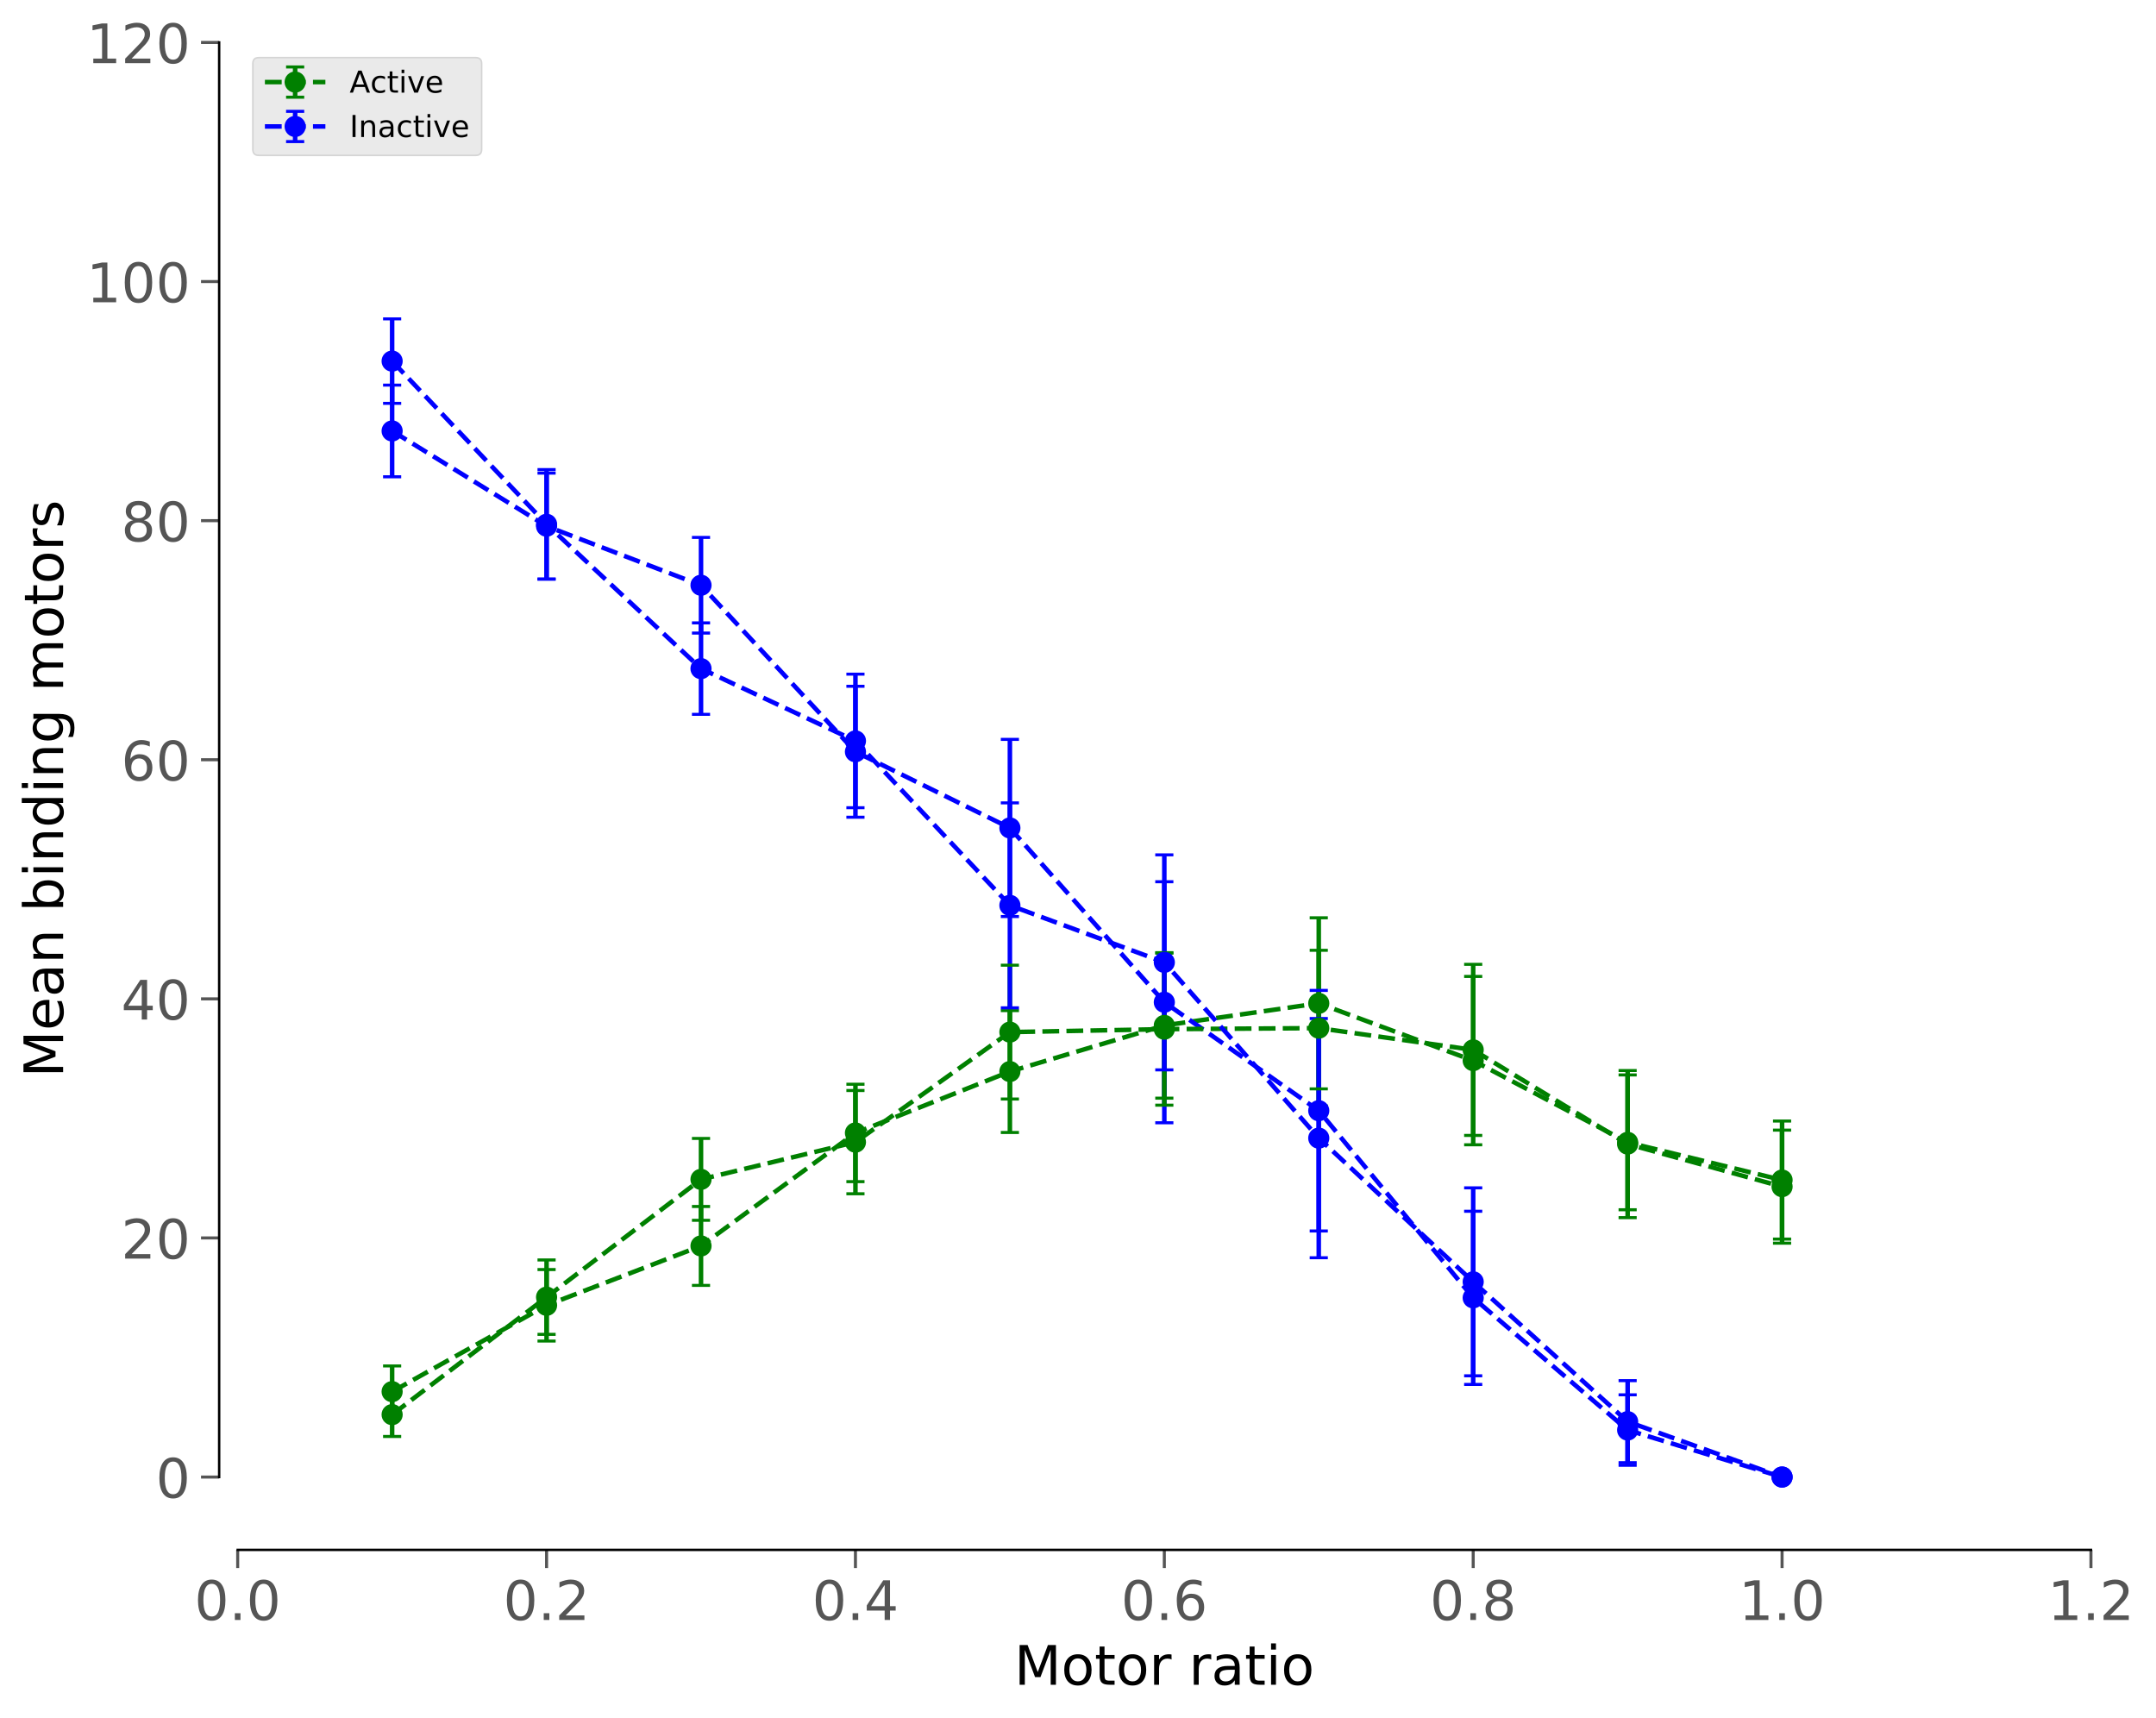 <?xml version="1.0" encoding="utf-8" standalone="no"?>
<!DOCTYPE svg PUBLIC "-//W3C//DTD SVG 1.1//EN"
  "http://www.w3.org/Graphics/SVG/1.1/DTD/svg11.dtd">
<!-- Created with matplotlib (https://matplotlib.org/) -->
<svg height="568.067pt" version="1.1" viewBox="0 0 713.002 568.067" width="713.002pt" xmlns="http://www.w3.org/2000/svg" xmlns:xlink="http://www.w3.org/1999/xlink">
 <defs>
  <style type="text/css">
*{stroke-linecap:butt;stroke-linejoin:round;}
  </style>
 </defs>
 <g id="figure_1">
  <g id="patch_1">
   <path d="M 0 568.067 
L 713.002 568.067 
L 713.002 0 
L 0 0 
z
" style="fill:#ffffff;"/>
  </g>
  <g id="axes_1">
   <g id="patch_2">
    <path d="M 78.607 507.59 
L 691.489 507.59 
L 691.489 14.039 
L 78.607 14.039 
z
" style="fill:#ffffff;"/>
   </g>
   <g id="matplotlib.axis_1">
    <g id="xtick_1">
     <g id="line2d_1">
      <defs>
       <path d="M 0 0 
L 0 6 
" id="mdd9bf2217d" style="stroke:#555555;"/>
      </defs>
      <g>
       <use style="fill:#555555;stroke:#555555;" x="78.607" xlink:href="#mdd9bf2217d" y="512.525"/>
      </g>
     </g>
     <g id="text_1">
      <!-- 0.0 -->
      <defs>
       <path d="M 31.781 66.406 
Q 24.172 66.406 20.328 58.906 
Q 16.5 51.422 16.5 36.375 
Q 16.5 21.391 20.328 13.891 
Q 24.172 6.391 31.781 6.391 
Q 39.453 6.391 43.281 13.891 
Q 47.125 21.391 47.125 36.375 
Q 47.125 51.422 43.281 58.906 
Q 39.453 66.406 31.781 66.406 
z
M 31.781 74.219 
Q 44.047 74.219 50.516 64.516 
Q 56.984 54.828 56.984 36.375 
Q 56.984 17.969 50.516 8.266 
Q 44.047 -1.422 31.781 -1.422 
Q 19.531 -1.422 13.062 8.266 
Q 6.594 17.969 6.594 36.375 
Q 6.594 54.828 13.062 64.516 
Q 19.531 74.219 31.781 74.219 
z
" id="DejaVuSans-48"/>
       <path d="M 10.688 12.406 
L 21 12.406 
L 21 0 
L 10.688 0 
z
" id="DejaVuSans-46"/>
      </defs>
      <g style="fill:#555555;" transform="translate(64.294 535.702)scale(0.18 -0.18)">
       <use xlink:href="#DejaVuSans-48"/>
       <use x="63.623" xlink:href="#DejaVuSans-46"/>
       <use x="95.41" xlink:href="#DejaVuSans-48"/>
      </g>
     </g>
    </g>
    <g id="xtick_2">
     <g id="line2d_2">
      <g>
       <use style="fill:#555555;stroke:#555555;" x="180.754" xlink:href="#mdd9bf2217d" y="512.525"/>
      </g>
     </g>
     <g id="text_2">
      <!-- 0.2 -->
      <defs>
       <path d="M 19.188 8.297 
L 53.609 8.297 
L 53.609 0 
L 7.328 0 
L 7.328 8.297 
Q 12.938 14.109 22.625 23.891 
Q 32.328 33.688 34.812 36.531 
Q 39.547 41.844 41.422 45.531 
Q 43.312 49.219 43.312 52.781 
Q 43.312 58.594 39.234 62.25 
Q 35.156 65.922 28.609 65.922 
Q 23.969 65.922 18.812 64.312 
Q 13.672 62.703 7.812 59.422 
L 7.812 69.391 
Q 13.766 71.781 18.938 73 
Q 24.125 74.219 28.422 74.219 
Q 39.75 74.219 46.484 68.547 
Q 53.219 62.891 53.219 53.422 
Q 53.219 48.922 51.531 44.891 
Q 49.859 40.875 45.406 35.406 
Q 44.188 33.984 37.641 27.219 
Q 31.109 20.453 19.188 8.297 
z
" id="DejaVuSans-50"/>
      </defs>
      <g style="fill:#555555;" transform="translate(166.441 535.702)scale(0.18 -0.18)">
       <use xlink:href="#DejaVuSans-48"/>
       <use x="63.623" xlink:href="#DejaVuSans-46"/>
       <use x="95.41" xlink:href="#DejaVuSans-50"/>
      </g>
     </g>
    </g>
    <g id="xtick_3">
     <g id="line2d_3">
      <g>
       <use style="fill:#555555;stroke:#555555;" x="282.901" xlink:href="#mdd9bf2217d" y="512.525"/>
      </g>
     </g>
     <g id="text_3">
      <!-- 0.4 -->
      <defs>
       <path d="M 37.797 64.312 
L 12.891 25.391 
L 37.797 25.391 
z
M 35.203 72.906 
L 47.609 72.906 
L 47.609 25.391 
L 58.016 25.391 
L 58.016 17.188 
L 47.609 17.188 
L 47.609 0 
L 37.797 0 
L 37.797 17.188 
L 4.891 17.188 
L 4.891 26.703 
z
" id="DejaVuSans-52"/>
      </defs>
      <g style="fill:#555555;" transform="translate(268.588 535.702)scale(0.18 -0.18)">
       <use xlink:href="#DejaVuSans-48"/>
       <use x="63.623" xlink:href="#DejaVuSans-46"/>
       <use x="95.41" xlink:href="#DejaVuSans-52"/>
      </g>
     </g>
    </g>
    <g id="xtick_4">
     <g id="line2d_4">
      <g>
       <use style="fill:#555555;stroke:#555555;" x="385.048" xlink:href="#mdd9bf2217d" y="512.525"/>
      </g>
     </g>
     <g id="text_4">
      <!-- 0.6 -->
      <defs>
       <path d="M 33.016 40.375 
Q 26.375 40.375 22.484 35.828 
Q 18.609 31.297 18.609 23.391 
Q 18.609 15.531 22.484 10.953 
Q 26.375 6.391 33.016 6.391 
Q 39.656 6.391 43.531 10.953 
Q 47.406 15.531 47.406 23.391 
Q 47.406 31.297 43.531 35.828 
Q 39.656 40.375 33.016 40.375 
z
M 52.594 71.297 
L 52.594 62.312 
Q 48.875 64.062 45.094 64.984 
Q 41.312 65.922 37.594 65.922 
Q 27.828 65.922 22.672 59.328 
Q 17.531 52.734 16.797 39.406 
Q 19.672 43.656 24.016 45.922 
Q 28.375 48.188 33.594 48.188 
Q 44.578 48.188 50.953 41.516 
Q 57.328 34.859 57.328 23.391 
Q 57.328 12.156 50.688 5.359 
Q 44.047 -1.422 33.016 -1.422 
Q 20.359 -1.422 13.672 8.266 
Q 6.984 17.969 6.984 36.375 
Q 6.984 53.656 15.188 63.938 
Q 23.391 74.219 37.203 74.219 
Q 40.922 74.219 44.703 73.484 
Q 48.484 72.75 52.594 71.297 
z
" id="DejaVuSans-54"/>
      </defs>
      <g style="fill:#555555;" transform="translate(370.735 535.702)scale(0.18 -0.18)">
       <use xlink:href="#DejaVuSans-48"/>
       <use x="63.623" xlink:href="#DejaVuSans-46"/>
       <use x="95.41" xlink:href="#DejaVuSans-54"/>
      </g>
     </g>
    </g>
    <g id="xtick_5">
     <g id="line2d_5">
      <g>
       <use style="fill:#555555;stroke:#555555;" x="487.195" xlink:href="#mdd9bf2217d" y="512.525"/>
      </g>
     </g>
     <g id="text_5">
      <!-- 0.8 -->
      <defs>
       <path d="M 31.781 34.625 
Q 24.75 34.625 20.719 30.859 
Q 16.703 27.094 16.703 20.516 
Q 16.703 13.922 20.719 10.156 
Q 24.75 6.391 31.781 6.391 
Q 38.812 6.391 42.859 10.172 
Q 46.922 13.969 46.922 20.516 
Q 46.922 27.094 42.891 30.859 
Q 38.875 34.625 31.781 34.625 
z
M 21.922 38.812 
Q 15.578 40.375 12.031 44.719 
Q 8.5 49.078 8.5 55.328 
Q 8.5 64.062 14.719 69.141 
Q 20.953 74.219 31.781 74.219 
Q 42.672 74.219 48.875 69.141 
Q 55.078 64.062 55.078 55.328 
Q 55.078 49.078 51.531 44.719 
Q 48 40.375 41.703 38.812 
Q 48.828 37.156 52.797 32.312 
Q 56.781 27.484 56.781 20.516 
Q 56.781 9.906 50.312 4.234 
Q 43.844 -1.422 31.781 -1.422 
Q 19.734 -1.422 13.25 4.234 
Q 6.781 9.906 6.781 20.516 
Q 6.781 27.484 10.781 32.312 
Q 14.797 37.156 21.922 38.812 
z
M 18.312 54.391 
Q 18.312 48.734 21.844 45.562 
Q 25.391 42.391 31.781 42.391 
Q 38.141 42.391 41.719 45.562 
Q 45.312 48.734 45.312 54.391 
Q 45.312 60.062 41.719 63.234 
Q 38.141 66.406 31.781 66.406 
Q 25.391 66.406 21.844 63.234 
Q 18.312 60.062 18.312 54.391 
z
" id="DejaVuSans-56"/>
      </defs>
      <g style="fill:#555555;" transform="translate(472.882 535.702)scale(0.18 -0.18)">
       <use xlink:href="#DejaVuSans-48"/>
       <use x="63.623" xlink:href="#DejaVuSans-46"/>
       <use x="95.41" xlink:href="#DejaVuSans-56"/>
      </g>
     </g>
    </g>
    <g id="xtick_6">
     <g id="line2d_6">
      <g>
       <use style="fill:#555555;stroke:#555555;" x="589.342" xlink:href="#mdd9bf2217d" y="512.525"/>
      </g>
     </g>
     <g id="text_6">
      <!-- 1.0 -->
      <defs>
       <path d="M 12.406 8.297 
L 28.516 8.297 
L 28.516 63.922 
L 10.984 60.406 
L 10.984 69.391 
L 28.422 72.906 
L 38.281 72.906 
L 38.281 8.297 
L 54.391 8.297 
L 54.391 0 
L 12.406 0 
z
" id="DejaVuSans-49"/>
      </defs>
      <g style="fill:#555555;" transform="translate(575.03 535.702)scale(0.18 -0.18)">
       <use xlink:href="#DejaVuSans-49"/>
       <use x="63.623" xlink:href="#DejaVuSans-46"/>
       <use x="95.41" xlink:href="#DejaVuSans-48"/>
      </g>
     </g>
    </g>
    <g id="xtick_7">
     <g id="line2d_7">
      <g>
       <use style="fill:#555555;stroke:#555555;" x="691.489" xlink:href="#mdd9bf2217d" y="512.525"/>
      </g>
     </g>
     <g id="text_7">
      <!-- 1.2 -->
      <g style="fill:#555555;" transform="translate(677.177 535.702)scale(0.18 -0.18)">
       <use xlink:href="#DejaVuSans-49"/>
       <use x="63.623" xlink:href="#DejaVuSans-46"/>
       <use x="95.41" xlink:href="#DejaVuSans-50"/>
      </g>
     </g>
    </g>
    <g id="text_8">
     <!-- Motor ratio -->
     <defs>
      <path d="M 9.812 72.906 
L 24.516 72.906 
L 43.109 23.297 
L 61.812 72.906 
L 76.516 72.906 
L 76.516 0 
L 66.891 0 
L 66.891 64.016 
L 48.094 14.016 
L 38.188 14.016 
L 19.391 64.016 
L 19.391 0 
L 9.812 0 
z
" id="DejaVuSans-77"/>
      <path d="M 30.609 48.391 
Q 23.391 48.391 19.188 42.75 
Q 14.984 37.109 14.984 27.297 
Q 14.984 17.484 19.156 11.844 
Q 23.344 6.203 30.609 6.203 
Q 37.797 6.203 41.984 11.859 
Q 46.188 17.531 46.188 27.297 
Q 46.188 37.016 41.984 42.703 
Q 37.797 48.391 30.609 48.391 
z
M 30.609 56 
Q 42.328 56 49.016 48.375 
Q 55.719 40.766 55.719 27.297 
Q 55.719 13.875 49.016 6.219 
Q 42.328 -1.422 30.609 -1.422 
Q 18.844 -1.422 12.172 6.219 
Q 5.516 13.875 5.516 27.297 
Q 5.516 40.766 12.172 48.375 
Q 18.844 56 30.609 56 
z
" id="DejaVuSans-111"/>
      <path d="M 18.312 70.219 
L 18.312 54.688 
L 36.812 54.688 
L 36.812 47.703 
L 18.312 47.703 
L 18.312 18.016 
Q 18.312 11.328 20.141 9.422 
Q 21.969 7.516 27.594 7.516 
L 36.812 7.516 
L 36.812 0 
L 27.594 0 
Q 17.188 0 13.234 3.875 
Q 9.281 7.766 9.281 18.016 
L 9.281 47.703 
L 2.688 47.703 
L 2.688 54.688 
L 9.281 54.688 
L 9.281 70.219 
z
" id="DejaVuSans-116"/>
      <path d="M 41.109 46.297 
Q 39.594 47.172 37.812 47.578 
Q 36.031 48 33.891 48 
Q 26.266 48 22.188 43.047 
Q 18.109 38.094 18.109 28.812 
L 18.109 0 
L 9.078 0 
L 9.078 54.688 
L 18.109 54.688 
L 18.109 46.188 
Q 20.953 51.172 25.484 53.578 
Q 30.031 56 36.531 56 
Q 37.453 56 38.578 55.875 
Q 39.703 55.766 41.062 55.516 
z
" id="DejaVuSans-114"/>
      <path id="DejaVuSans-32"/>
      <path d="M 34.281 27.484 
Q 23.391 27.484 19.188 25 
Q 14.984 22.516 14.984 16.5 
Q 14.984 11.719 18.141 8.906 
Q 21.297 6.109 26.703 6.109 
Q 34.188 6.109 38.703 11.406 
Q 43.219 16.703 43.219 25.484 
L 43.219 27.484 
z
M 52.203 31.203 
L 52.203 0 
L 43.219 0 
L 43.219 8.297 
Q 40.141 3.328 35.547 0.953 
Q 30.953 -1.422 24.312 -1.422 
Q 15.922 -1.422 10.953 3.297 
Q 6 8.016 6 15.922 
Q 6 25.141 12.172 29.828 
Q 18.359 34.516 30.609 34.516 
L 43.219 34.516 
L 43.219 35.406 
Q 43.219 41.609 39.141 45 
Q 35.062 48.391 27.688 48.391 
Q 23 48.391 18.547 47.266 
Q 14.109 46.141 10.016 43.891 
L 10.016 52.203 
Q 14.938 54.109 19.578 55.047 
Q 24.219 56 28.609 56 
Q 40.484 56 46.344 49.844 
Q 52.203 43.703 52.203 31.203 
z
" id="DejaVuSans-97"/>
      <path d="M 9.422 54.688 
L 18.406 54.688 
L 18.406 0 
L 9.422 0 
z
M 9.422 75.984 
L 18.406 75.984 
L 18.406 64.594 
L 9.422 64.594 
z
" id="DejaVuSans-105"/>
     </defs>
     <g transform="translate(335.43 557.123)scale(0.18 -0.18)">
      <use xlink:href="#DejaVuSans-77"/>
      <use x="86.279" xlink:href="#DejaVuSans-111"/>
      <use x="147.461" xlink:href="#DejaVuSans-116"/>
      <use x="186.67" xlink:href="#DejaVuSans-111"/>
      <use x="247.852" xlink:href="#DejaVuSans-114"/>
      <use x="288.965" xlink:href="#DejaVuSans-32"/>
      <use x="320.752" xlink:href="#DejaVuSans-114"/>
      <use x="361.865" xlink:href="#DejaVuSans-97"/>
      <use x="423.145" xlink:href="#DejaVuSans-116"/>
      <use x="462.354" xlink:href="#DejaVuSans-105"/>
      <use x="490.137" xlink:href="#DejaVuSans-111"/>
     </g>
    </g>
   </g>
   <g id="matplotlib.axis_2">
    <g id="ytick_1">
     <g id="line2d_8">
      <defs>
       <path d="M 0 0 
L -6 0 
" id="mb84ae41c66" style="stroke:#555555;"/>
      </defs>
      <g>
       <use style="fill:#555555;stroke:#555555;" x="72.478" xlink:href="#mb84ae41c66" y="488.44"/>
      </g>
     </g>
     <g id="text_9">
      <!-- 0 -->
      <g style="fill:#555555;" transform="translate(51.526 495.279)scale(0.18 -0.18)">
       <use xlink:href="#DejaVuSans-48"/>
      </g>
     </g>
    </g>
    <g id="ytick_2">
     <g id="line2d_9">
      <g>
       <use style="fill:#555555;stroke:#555555;" x="72.478" xlink:href="#mb84ae41c66" y="409.373"/>
      </g>
     </g>
     <g id="text_10">
      <!-- 20 -->
      <g style="fill:#555555;" transform="translate(40.073 416.212)scale(0.18 -0.18)">
       <use xlink:href="#DejaVuSans-50"/>
       <use x="63.623" xlink:href="#DejaVuSans-48"/>
      </g>
     </g>
    </g>
    <g id="ytick_3">
     <g id="line2d_10">
      <g>
       <use style="fill:#555555;stroke:#555555;" x="72.478" xlink:href="#mb84ae41c66" y="330.306"/>
      </g>
     </g>
     <g id="text_11">
      <!-- 40 -->
      <g style="fill:#555555;" transform="translate(40.073 337.145)scale(0.18 -0.18)">
       <use xlink:href="#DejaVuSans-52"/>
       <use x="63.623" xlink:href="#DejaVuSans-48"/>
      </g>
     </g>
    </g>
    <g id="ytick_4">
     <g id="line2d_11">
      <g>
       <use style="fill:#555555;stroke:#555555;" x="72.478" xlink:href="#mb84ae41c66" y="251.239"/>
      </g>
     </g>
     <g id="text_12">
      <!-- 60 -->
      <g style="fill:#555555;" transform="translate(40.073 258.078)scale(0.18 -0.18)">
       <use xlink:href="#DejaVuSans-54"/>
       <use x="63.623" xlink:href="#DejaVuSans-48"/>
      </g>
     </g>
    </g>
    <g id="ytick_5">
     <g id="line2d_12">
      <g>
       <use style="fill:#555555;stroke:#555555;" x="72.478" xlink:href="#mb84ae41c66" y="172.172"/>
      </g>
     </g>
     <g id="text_13">
      <!-- 80 -->
      <g style="fill:#555555;" transform="translate(40.073 179.011)scale(0.18 -0.18)">
       <use xlink:href="#DejaVuSans-56"/>
       <use x="63.623" xlink:href="#DejaVuSans-48"/>
      </g>
     </g>
    </g>
    <g id="ytick_6">
     <g id="line2d_13">
      <g>
       <use style="fill:#555555;stroke:#555555;" x="72.478" xlink:href="#mb84ae41c66" y="93.106"/>
      </g>
     </g>
     <g id="text_14">
      <!-- 100 -->
      <g style="fill:#555555;" transform="translate(28.621 99.944)scale(0.18 -0.18)">
       <use xlink:href="#DejaVuSans-49"/>
       <use x="63.623" xlink:href="#DejaVuSans-48"/>
       <use x="127.246" xlink:href="#DejaVuSans-48"/>
      </g>
     </g>
    </g>
    <g id="ytick_7">
     <g id="line2d_14">
      <g>
       <use style="fill:#555555;stroke:#555555;" x="72.478" xlink:href="#mb84ae41c66" y="14.039"/>
      </g>
     </g>
     <g id="text_15">
      <!-- 120 -->
      <g style="fill:#555555;" transform="translate(28.621 20.877)scale(0.18 -0.18)">
       <use xlink:href="#DejaVuSans-49"/>
       <use x="63.623" xlink:href="#DejaVuSans-50"/>
       <use x="127.246" xlink:href="#DejaVuSans-48"/>
      </g>
     </g>
    </g>
    <g id="text_16">
     <!-- Mean binding motors -->
     <defs>
      <path d="M 56.203 29.594 
L 56.203 25.203 
L 14.891 25.203 
Q 15.484 15.922 20.484 11.062 
Q 25.484 6.203 34.422 6.203 
Q 39.594 6.203 44.453 7.469 
Q 49.312 8.734 54.109 11.281 
L 54.109 2.781 
Q 49.266 0.734 44.188 -0.344 
Q 39.109 -1.422 33.891 -1.422 
Q 20.797 -1.422 13.156 6.188 
Q 5.516 13.812 5.516 26.812 
Q 5.516 40.234 12.766 48.109 
Q 20.016 56 32.328 56 
Q 43.359 56 49.781 48.891 
Q 56.203 41.797 56.203 29.594 
z
M 47.219 32.234 
Q 47.125 39.594 43.094 43.984 
Q 39.062 48.391 32.422 48.391 
Q 24.906 48.391 20.391 44.141 
Q 15.875 39.891 15.188 32.172 
z
" id="DejaVuSans-101"/>
      <path d="M 54.891 33.016 
L 54.891 0 
L 45.906 0 
L 45.906 32.719 
Q 45.906 40.484 42.875 44.328 
Q 39.844 48.188 33.797 48.188 
Q 26.516 48.188 22.312 43.547 
Q 18.109 38.922 18.109 30.906 
L 18.109 0 
L 9.078 0 
L 9.078 54.688 
L 18.109 54.688 
L 18.109 46.188 
Q 21.344 51.125 25.703 53.562 
Q 30.078 56 35.797 56 
Q 45.219 56 50.047 50.172 
Q 54.891 44.344 54.891 33.016 
z
" id="DejaVuSans-110"/>
      <path d="M 48.688 27.297 
Q 48.688 37.203 44.609 42.844 
Q 40.531 48.484 33.406 48.484 
Q 26.266 48.484 22.188 42.844 
Q 18.109 37.203 18.109 27.297 
Q 18.109 17.391 22.188 11.75 
Q 26.266 6.109 33.406 6.109 
Q 40.531 6.109 44.609 11.75 
Q 48.688 17.391 48.688 27.297 
z
M 18.109 46.391 
Q 20.953 51.266 25.266 53.625 
Q 29.594 56 35.594 56 
Q 45.562 56 51.781 48.094 
Q 58.016 40.188 58.016 27.297 
Q 58.016 14.406 51.781 6.484 
Q 45.562 -1.422 35.594 -1.422 
Q 29.594 -1.422 25.266 0.953 
Q 20.953 3.328 18.109 8.203 
L 18.109 0 
L 9.078 0 
L 9.078 75.984 
L 18.109 75.984 
z
" id="DejaVuSans-98"/>
      <path d="M 45.406 46.391 
L 45.406 75.984 
L 54.391 75.984 
L 54.391 0 
L 45.406 0 
L 45.406 8.203 
Q 42.578 3.328 38.25 0.953 
Q 33.938 -1.422 27.875 -1.422 
Q 17.969 -1.422 11.734 6.484 
Q 5.516 14.406 5.516 27.297 
Q 5.516 40.188 11.734 48.094 
Q 17.969 56 27.875 56 
Q 33.938 56 38.25 53.625 
Q 42.578 51.266 45.406 46.391 
z
M 14.797 27.297 
Q 14.797 17.391 18.875 11.75 
Q 22.953 6.109 30.078 6.109 
Q 37.203 6.109 41.297 11.75 
Q 45.406 17.391 45.406 27.297 
Q 45.406 37.203 41.297 42.844 
Q 37.203 48.484 30.078 48.484 
Q 22.953 48.484 18.875 42.844 
Q 14.797 37.203 14.797 27.297 
z
" id="DejaVuSans-100"/>
      <path d="M 45.406 27.984 
Q 45.406 37.75 41.375 43.109 
Q 37.359 48.484 30.078 48.484 
Q 22.859 48.484 18.828 43.109 
Q 14.797 37.75 14.797 27.984 
Q 14.797 18.266 18.828 12.891 
Q 22.859 7.516 30.078 7.516 
Q 37.359 7.516 41.375 12.891 
Q 45.406 18.266 45.406 27.984 
z
M 54.391 6.781 
Q 54.391 -7.172 48.188 -13.984 
Q 42 -20.797 29.203 -20.797 
Q 24.469 -20.797 20.266 -20.094 
Q 16.062 -19.391 12.109 -17.922 
L 12.109 -9.188 
Q 16.062 -11.328 19.922 -12.344 
Q 23.781 -13.375 27.781 -13.375 
Q 36.625 -13.375 41.016 -8.766 
Q 45.406 -4.156 45.406 5.172 
L 45.406 9.625 
Q 42.625 4.781 38.281 2.391 
Q 33.938 0 27.875 0 
Q 17.828 0 11.672 7.656 
Q 5.516 15.328 5.516 27.984 
Q 5.516 40.672 11.672 48.328 
Q 17.828 56 27.875 56 
Q 33.938 56 38.281 53.609 
Q 42.625 51.219 45.406 46.391 
L 45.406 54.688 
L 54.391 54.688 
z
" id="DejaVuSans-103"/>
      <path d="M 52 44.188 
Q 55.375 50.25 60.062 53.125 
Q 64.75 56 71.094 56 
Q 79.641 56 84.281 50.016 
Q 88.922 44.047 88.922 33.016 
L 88.922 0 
L 79.891 0 
L 79.891 32.719 
Q 79.891 40.578 77.094 44.375 
Q 74.312 48.188 68.609 48.188 
Q 61.625 48.188 57.562 43.547 
Q 53.516 38.922 53.516 30.906 
L 53.516 0 
L 44.484 0 
L 44.484 32.719 
Q 44.484 40.625 41.703 44.406 
Q 38.922 48.188 33.109 48.188 
Q 26.219 48.188 22.156 43.531 
Q 18.109 38.875 18.109 30.906 
L 18.109 0 
L 9.078 0 
L 9.078 54.688 
L 18.109 54.688 
L 18.109 46.188 
Q 21.188 51.219 25.484 53.609 
Q 29.781 56 35.688 56 
Q 41.656 56 45.828 52.969 
Q 50 49.953 52 44.188 
z
" id="DejaVuSans-109"/>
      <path d="M 44.281 53.078 
L 44.281 44.578 
Q 40.484 46.531 36.375 47.5 
Q 32.281 48.484 27.875 48.484 
Q 21.188 48.484 17.844 46.438 
Q 14.5 44.391 14.5 40.281 
Q 14.5 37.156 16.891 35.375 
Q 19.281 33.594 26.516 31.984 
L 29.594 31.297 
Q 39.156 29.25 43.188 25.516 
Q 47.219 21.781 47.219 15.094 
Q 47.219 7.469 41.188 3.016 
Q 35.156 -1.422 24.609 -1.422 
Q 20.219 -1.422 15.453 -0.562 
Q 10.688 0.297 5.422 2 
L 5.422 11.281 
Q 10.406 8.688 15.234 7.391 
Q 20.062 6.109 24.812 6.109 
Q 31.156 6.109 34.562 8.281 
Q 37.984 10.453 37.984 14.406 
Q 37.984 18.062 35.516 20.016 
Q 33.062 21.969 24.703 23.781 
L 21.578 24.516 
Q 13.234 26.266 9.516 29.906 
Q 5.812 33.547 5.812 39.891 
Q 5.812 47.609 11.281 51.797 
Q 16.75 56 26.812 56 
Q 31.781 56 36.172 55.266 
Q 40.578 54.547 44.281 53.078 
z
" id="DejaVuSans-115"/>
     </defs>
     <g transform="translate(20.877 356.303)rotate(-90)scale(0.18 -0.18)">
      <use xlink:href="#DejaVuSans-77"/>
      <use x="86.279" xlink:href="#DejaVuSans-101"/>
      <use x="147.803" xlink:href="#DejaVuSans-97"/>
      <use x="209.082" xlink:href="#DejaVuSans-110"/>
      <use x="272.461" xlink:href="#DejaVuSans-32"/>
      <use x="304.248" xlink:href="#DejaVuSans-98"/>
      <use x="367.725" xlink:href="#DejaVuSans-105"/>
      <use x="395.508" xlink:href="#DejaVuSans-110"/>
      <use x="458.887" xlink:href="#DejaVuSans-100"/>
      <use x="522.363" xlink:href="#DejaVuSans-105"/>
      <use x="550.146" xlink:href="#DejaVuSans-110"/>
      <use x="613.525" xlink:href="#DejaVuSans-103"/>
      <use x="677.002" xlink:href="#DejaVuSans-32"/>
      <use x="708.789" xlink:href="#DejaVuSans-109"/>
      <use x="806.201" xlink:href="#DejaVuSans-111"/>
      <use x="867.383" xlink:href="#DejaVuSans-116"/>
      <use x="906.592" xlink:href="#DejaVuSans-111"/>
      <use x="967.773" xlink:href="#DejaVuSans-114"/>
      <use x="1008.887" xlink:href="#DejaVuSans-115"/>
     </g>
    </g>
   </g>
   <g id="LineCollection_1">
    <path clip-path="url(#pfb7e8c7012)" d="M 129.68 468.694 
L 129.68 451.703 
" style="fill:none;stroke:#008000;stroke-width:1.5;"/>
    <path clip-path="url(#pfb7e8c7012)" d="M 180.754 443.471 
L 180.754 419.827 
" style="fill:none;stroke:#008000;stroke-width:1.5;"/>
    <path clip-path="url(#pfb7e8c7012)" d="M 231.828 425.062 
L 231.828 398.972 
" style="fill:none;stroke:#008000;stroke-width:1.5;"/>
    <path clip-path="url(#pfb7e8c7012)" d="M 282.901 390.757 
L 282.901 358.549 
" style="fill:none;stroke:#008000;stroke-width:1.5;"/>
    <path clip-path="url(#pfb7e8c7012)" d="M 333.975 374.499 
L 333.975 334.201 
" style="fill:none;stroke:#008000;stroke-width:1.5;"/>
    <path clip-path="url(#pfb7e8c7012)" d="M 385.048 363.148 
L 385.048 315.046 
" style="fill:none;stroke:#008000;stroke-width:1.5;"/>
    <path clip-path="url(#pfb7e8c7012)" d="M 436.122 360.074 
L 436.122 303.505 
" style="fill:none;stroke:#008000;stroke-width:1.5;"/>
    <path clip-path="url(#pfb7e8c7012)" d="M 487.195 378.561 
L 487.195 322.895 
" style="fill:none;stroke:#008000;stroke-width:1.5;"/>
    <path clip-path="url(#pfb7e8c7012)" d="M 538.269 400.056 
L 538.269 355.469 
" style="fill:none;stroke:#008000;stroke-width:1.5;"/>
    <path clip-path="url(#pfb7e8c7012)" d="M 589.342 409.75 
L 589.342 370.71 
" style="fill:none;stroke:#008000;stroke-width:1.5;"/>
   </g>
   <g id="LineCollection_2">
    <path clip-path="url(#pfb7e8c7012)" d="M 129.68 157.67 
L 129.68 127.351 
" style="fill:none;stroke:#0000ff;stroke-width:1.5;"/>
    <path clip-path="url(#pfb7e8c7012)" d="M 180.754 191.542 
L 180.754 156.464 
" style="fill:none;stroke:#0000ff;stroke-width:1.5;"/>
    <path clip-path="url(#pfb7e8c7012)" d="M 231.828 209.347 
L 231.828 177.719 
" style="fill:none;stroke:#0000ff;stroke-width:1.5;"/>
    <path clip-path="url(#pfb7e8c7012)" d="M 282.901 270.249 
L 282.901 226.943 
" style="fill:none;stroke:#0000ff;stroke-width:1.5;"/>
    <path clip-path="url(#pfb7e8c7012)" d="M 333.975 303.084 
L 333.975 244.499 
" style="fill:none;stroke:#0000ff;stroke-width:1.5;"/>
    <path clip-path="url(#pfb7e8c7012)" d="M 385.048 371.28 
L 385.048 291.574 
" style="fill:none;stroke:#0000ff;stroke-width:1.5;"/>
    <path clip-path="url(#pfb7e8c7012)" d="M 436.122 407.062 
L 436.122 327.52 
" style="fill:none;stroke:#0000ff;stroke-width:1.5;"/>
    <path clip-path="url(#pfb7e8c7012)" d="M 487.195 457.81 
L 487.195 400.549 
" style="fill:none;stroke:#0000ff;stroke-width:1.5;"/>
    <path clip-path="url(#pfb7e8c7012)" d="M 538.269 484.546 
L 538.269 461.244 
" style="fill:none;stroke:#0000ff;stroke-width:1.5;"/>
    <path clip-path="url(#pfb7e8c7012)" d="M 589.342 488.44 
L 589.342 488.44 
" style="fill:none;stroke:#0000ff;stroke-width:1.5;"/>
   </g>
   <g id="LineCollection_3">
    <path clip-path="url(#pfb7e8c7012)" d="M 129.68 475.025 
L 129.68 460.57 
" style="fill:none;stroke:#008000;stroke-width:1.5;"/>
    <path clip-path="url(#pfb7e8c7012)" d="M 180.754 441.255 
L 180.754 416.647 
" style="fill:none;stroke:#008000;stroke-width:1.5;"/>
    <path clip-path="url(#pfb7e8c7012)" d="M 231.828 403.537 
L 231.828 376.465 
" style="fill:none;stroke:#008000;stroke-width:1.5;"/>
    <path clip-path="url(#pfb7e8c7012)" d="M 282.901 394.761 
L 282.901 360.621 
" style="fill:none;stroke:#008000;stroke-width:1.5;"/>
    <path clip-path="url(#pfb7e8c7012)" d="M 333.975 363.434 
L 333.975 319.179 
" style="fill:none;stroke:#008000;stroke-width:1.5;"/>
    <path clip-path="url(#pfb7e8c7012)" d="M 385.048 365.469 
L 385.048 315.186 
" style="fill:none;stroke:#008000;stroke-width:1.5;"/>
    <path clip-path="url(#pfb7e8c7012)" d="M 436.122 365.727 
L 436.122 314.25 
" style="fill:none;stroke:#008000;stroke-width:1.5;"/>
    <path clip-path="url(#pfb7e8c7012)" d="M 487.195 375.464 
L 487.195 318.89 
" style="fill:none;stroke:#008000;stroke-width:1.5;"/>
    <path clip-path="url(#pfb7e8c7012)" d="M 538.269 402.651 
L 538.269 354.01 
" style="fill:none;stroke:#008000;stroke-width:1.5;"/>
    <path clip-path="url(#pfb7e8c7012)" d="M 589.342 411.103 
L 589.342 373.713 
" style="fill:none;stroke:#008000;stroke-width:1.5;"/>
   </g>
   <g id="LineCollection_4">
    <path clip-path="url(#pfb7e8c7012)" d="M 129.68 133.381 
L 129.68 105.447 
" style="fill:none;stroke:#0000ff;stroke-width:1.5;"/>
    <path clip-path="url(#pfb7e8c7012)" d="M 180.754 191.455 
L 180.754 155.289 
" style="fill:none;stroke:#0000ff;stroke-width:1.5;"/>
    <path clip-path="url(#pfb7e8c7012)" d="M 231.828 236.225 
L 231.828 205.983 
" style="fill:none;stroke:#0000ff;stroke-width:1.5;"/>
    <path clip-path="url(#pfb7e8c7012)" d="M 282.901 267.097 
L 282.901 222.93 
" style="fill:none;stroke:#0000ff;stroke-width:1.5;"/>
    <path clip-path="url(#pfb7e8c7012)" d="M 333.975 333.274 
L 333.975 265.505 
" style="fill:none;stroke:#0000ff;stroke-width:1.5;"/>
    <path clip-path="url(#pfb7e8c7012)" d="M 385.048 353.796 
L 385.048 282.687 
" style="fill:none;stroke:#0000ff;stroke-width:1.5;"/>
    <path clip-path="url(#pfb7e8c7012)" d="M 436.122 415.918 
L 436.122 336.813 
" style="fill:none;stroke:#0000ff;stroke-width:1.5;"/>
    <path clip-path="url(#pfb7e8c7012)" d="M 487.195 454.957 
L 487.195 392.812 
" style="fill:none;stroke:#0000ff;stroke-width:1.5;"/>
    <path clip-path="url(#pfb7e8c7012)" d="M 538.269 483.68 
L 538.269 456.555 
" style="fill:none;stroke:#0000ff;stroke-width:1.5;"/>
    <path clip-path="url(#pfb7e8c7012)" d="M 589.342 488.44 
L 589.342 488.44 
" style="fill:none;stroke:#0000ff;stroke-width:1.5;"/>
   </g>
   <g id="line2d_15">
    <defs>
     <path d="M 3 0 
L -3 -0 
" id="mfdd8a66650" style="stroke:#008000;"/>
    </defs>
    <g clip-path="url(#pfb7e8c7012)">
     <use style="fill:#008000;stroke:#008000;" x="129.68" xlink:href="#mfdd8a66650" y="468.694"/>
     <use style="fill:#008000;stroke:#008000;" x="180.754" xlink:href="#mfdd8a66650" y="443.471"/>
     <use style="fill:#008000;stroke:#008000;" x="231.828" xlink:href="#mfdd8a66650" y="425.062"/>
     <use style="fill:#008000;stroke:#008000;" x="282.901" xlink:href="#mfdd8a66650" y="390.757"/>
     <use style="fill:#008000;stroke:#008000;" x="333.975" xlink:href="#mfdd8a66650" y="374.499"/>
     <use style="fill:#008000;stroke:#008000;" x="385.048" xlink:href="#mfdd8a66650" y="363.148"/>
     <use style="fill:#008000;stroke:#008000;" x="436.122" xlink:href="#mfdd8a66650" y="360.074"/>
     <use style="fill:#008000;stroke:#008000;" x="487.195" xlink:href="#mfdd8a66650" y="378.561"/>
     <use style="fill:#008000;stroke:#008000;" x="538.269" xlink:href="#mfdd8a66650" y="400.056"/>
     <use style="fill:#008000;stroke:#008000;" x="589.342" xlink:href="#mfdd8a66650" y="409.75"/>
    </g>
   </g>
   <g id="line2d_16">
    <g clip-path="url(#pfb7e8c7012)">
     <use style="fill:#008000;stroke:#008000;" x="129.68" xlink:href="#mfdd8a66650" y="451.703"/>
     <use style="fill:#008000;stroke:#008000;" x="180.754" xlink:href="#mfdd8a66650" y="419.827"/>
     <use style="fill:#008000;stroke:#008000;" x="231.828" xlink:href="#mfdd8a66650" y="398.972"/>
     <use style="fill:#008000;stroke:#008000;" x="282.901" xlink:href="#mfdd8a66650" y="358.549"/>
     <use style="fill:#008000;stroke:#008000;" x="333.975" xlink:href="#mfdd8a66650" y="334.201"/>
     <use style="fill:#008000;stroke:#008000;" x="385.048" xlink:href="#mfdd8a66650" y="315.046"/>
     <use style="fill:#008000;stroke:#008000;" x="436.122" xlink:href="#mfdd8a66650" y="303.505"/>
     <use style="fill:#008000;stroke:#008000;" x="487.195" xlink:href="#mfdd8a66650" y="322.895"/>
     <use style="fill:#008000;stroke:#008000;" x="538.269" xlink:href="#mfdd8a66650" y="355.469"/>
     <use style="fill:#008000;stroke:#008000;" x="589.342" xlink:href="#mfdd8a66650" y="370.71"/>
    </g>
   </g>
   <g id="line2d_17">
    <defs>
     <path d="M 3 0 
L -3 -0 
" id="m2e20a3e3ff" style="stroke:#0000ff;"/>
    </defs>
    <g clip-path="url(#pfb7e8c7012)">
     <use style="fill:#0000ff;stroke:#0000ff;" x="129.68" xlink:href="#m2e20a3e3ff" y="157.67"/>
     <use style="fill:#0000ff;stroke:#0000ff;" x="180.754" xlink:href="#m2e20a3e3ff" y="191.542"/>
     <use style="fill:#0000ff;stroke:#0000ff;" x="231.828" xlink:href="#m2e20a3e3ff" y="209.347"/>
     <use style="fill:#0000ff;stroke:#0000ff;" x="282.901" xlink:href="#m2e20a3e3ff" y="270.249"/>
     <use style="fill:#0000ff;stroke:#0000ff;" x="333.975" xlink:href="#m2e20a3e3ff" y="303.084"/>
     <use style="fill:#0000ff;stroke:#0000ff;" x="385.048" xlink:href="#m2e20a3e3ff" y="371.28"/>
     <use style="fill:#0000ff;stroke:#0000ff;" x="436.122" xlink:href="#m2e20a3e3ff" y="407.062"/>
     <use style="fill:#0000ff;stroke:#0000ff;" x="487.195" xlink:href="#m2e20a3e3ff" y="457.81"/>
     <use style="fill:#0000ff;stroke:#0000ff;" x="538.269" xlink:href="#m2e20a3e3ff" y="484.546"/>
     <use style="fill:#0000ff;stroke:#0000ff;" x="589.342" xlink:href="#m2e20a3e3ff" y="488.44"/>
    </g>
   </g>
   <g id="line2d_18">
    <g clip-path="url(#pfb7e8c7012)">
     <use style="fill:#0000ff;stroke:#0000ff;" x="129.68" xlink:href="#m2e20a3e3ff" y="127.351"/>
     <use style="fill:#0000ff;stroke:#0000ff;" x="180.754" xlink:href="#m2e20a3e3ff" y="156.464"/>
     <use style="fill:#0000ff;stroke:#0000ff;" x="231.828" xlink:href="#m2e20a3e3ff" y="177.719"/>
     <use style="fill:#0000ff;stroke:#0000ff;" x="282.901" xlink:href="#m2e20a3e3ff" y="226.943"/>
     <use style="fill:#0000ff;stroke:#0000ff;" x="333.975" xlink:href="#m2e20a3e3ff" y="244.499"/>
     <use style="fill:#0000ff;stroke:#0000ff;" x="385.048" xlink:href="#m2e20a3e3ff" y="291.574"/>
     <use style="fill:#0000ff;stroke:#0000ff;" x="436.122" xlink:href="#m2e20a3e3ff" y="327.52"/>
     <use style="fill:#0000ff;stroke:#0000ff;" x="487.195" xlink:href="#m2e20a3e3ff" y="400.549"/>
     <use style="fill:#0000ff;stroke:#0000ff;" x="538.269" xlink:href="#m2e20a3e3ff" y="461.244"/>
     <use style="fill:#0000ff;stroke:#0000ff;" x="589.342" xlink:href="#m2e20a3e3ff" y="488.44"/>
    </g>
   </g>
   <g id="line2d_19">
    <g clip-path="url(#pfb7e8c7012)">
     <use style="fill:#008000;stroke:#008000;" x="129.68" xlink:href="#mfdd8a66650" y="475.025"/>
     <use style="fill:#008000;stroke:#008000;" x="180.754" xlink:href="#mfdd8a66650" y="441.255"/>
     <use style="fill:#008000;stroke:#008000;" x="231.828" xlink:href="#mfdd8a66650" y="403.537"/>
     <use style="fill:#008000;stroke:#008000;" x="282.901" xlink:href="#mfdd8a66650" y="394.761"/>
     <use style="fill:#008000;stroke:#008000;" x="333.975" xlink:href="#mfdd8a66650" y="363.434"/>
     <use style="fill:#008000;stroke:#008000;" x="385.048" xlink:href="#mfdd8a66650" y="365.469"/>
     <use style="fill:#008000;stroke:#008000;" x="436.122" xlink:href="#mfdd8a66650" y="365.727"/>
     <use style="fill:#008000;stroke:#008000;" x="487.195" xlink:href="#mfdd8a66650" y="375.464"/>
     <use style="fill:#008000;stroke:#008000;" x="538.269" xlink:href="#mfdd8a66650" y="402.651"/>
     <use style="fill:#008000;stroke:#008000;" x="589.342" xlink:href="#mfdd8a66650" y="411.103"/>
    </g>
   </g>
   <g id="line2d_20">
    <g clip-path="url(#pfb7e8c7012)">
     <use style="fill:#008000;stroke:#008000;" x="129.68" xlink:href="#mfdd8a66650" y="460.57"/>
     <use style="fill:#008000;stroke:#008000;" x="180.754" xlink:href="#mfdd8a66650" y="416.647"/>
     <use style="fill:#008000;stroke:#008000;" x="231.828" xlink:href="#mfdd8a66650" y="376.465"/>
     <use style="fill:#008000;stroke:#008000;" x="282.901" xlink:href="#mfdd8a66650" y="360.621"/>
     <use style="fill:#008000;stroke:#008000;" x="333.975" xlink:href="#mfdd8a66650" y="319.179"/>
     <use style="fill:#008000;stroke:#008000;" x="385.048" xlink:href="#mfdd8a66650" y="315.186"/>
     <use style="fill:#008000;stroke:#008000;" x="436.122" xlink:href="#mfdd8a66650" y="314.25"/>
     <use style="fill:#008000;stroke:#008000;" x="487.195" xlink:href="#mfdd8a66650" y="318.89"/>
     <use style="fill:#008000;stroke:#008000;" x="538.269" xlink:href="#mfdd8a66650" y="354.01"/>
     <use style="fill:#008000;stroke:#008000;" x="589.342" xlink:href="#mfdd8a66650" y="373.713"/>
    </g>
   </g>
   <g id="line2d_21">
    <g clip-path="url(#pfb7e8c7012)">
     <use style="fill:#0000ff;stroke:#0000ff;" x="129.68" xlink:href="#m2e20a3e3ff" y="133.381"/>
     <use style="fill:#0000ff;stroke:#0000ff;" x="180.754" xlink:href="#m2e20a3e3ff" y="191.455"/>
     <use style="fill:#0000ff;stroke:#0000ff;" x="231.828" xlink:href="#m2e20a3e3ff" y="236.225"/>
     <use style="fill:#0000ff;stroke:#0000ff;" x="282.901" xlink:href="#m2e20a3e3ff" y="267.097"/>
     <use style="fill:#0000ff;stroke:#0000ff;" x="333.975" xlink:href="#m2e20a3e3ff" y="333.274"/>
     <use style="fill:#0000ff;stroke:#0000ff;" x="385.048" xlink:href="#m2e20a3e3ff" y="353.796"/>
     <use style="fill:#0000ff;stroke:#0000ff;" x="436.122" xlink:href="#m2e20a3e3ff" y="415.918"/>
     <use style="fill:#0000ff;stroke:#0000ff;" x="487.195" xlink:href="#m2e20a3e3ff" y="454.957"/>
     <use style="fill:#0000ff;stroke:#0000ff;" x="538.269" xlink:href="#m2e20a3e3ff" y="483.68"/>
     <use style="fill:#0000ff;stroke:#0000ff;" x="589.342" xlink:href="#m2e20a3e3ff" y="488.44"/>
    </g>
   </g>
   <g id="line2d_22">
    <g clip-path="url(#pfb7e8c7012)">
     <use style="fill:#0000ff;stroke:#0000ff;" x="129.68" xlink:href="#m2e20a3e3ff" y="105.447"/>
     <use style="fill:#0000ff;stroke:#0000ff;" x="180.754" xlink:href="#m2e20a3e3ff" y="155.289"/>
     <use style="fill:#0000ff;stroke:#0000ff;" x="231.828" xlink:href="#m2e20a3e3ff" y="205.983"/>
     <use style="fill:#0000ff;stroke:#0000ff;" x="282.901" xlink:href="#m2e20a3e3ff" y="222.93"/>
     <use style="fill:#0000ff;stroke:#0000ff;" x="333.975" xlink:href="#m2e20a3e3ff" y="265.505"/>
     <use style="fill:#0000ff;stroke:#0000ff;" x="385.048" xlink:href="#m2e20a3e3ff" y="282.687"/>
     <use style="fill:#0000ff;stroke:#0000ff;" x="436.122" xlink:href="#m2e20a3e3ff" y="336.813"/>
     <use style="fill:#0000ff;stroke:#0000ff;" x="487.195" xlink:href="#m2e20a3e3ff" y="392.812"/>
     <use style="fill:#0000ff;stroke:#0000ff;" x="538.269" xlink:href="#m2e20a3e3ff" y="456.555"/>
     <use style="fill:#0000ff;stroke:#0000ff;" x="589.342" xlink:href="#m2e20a3e3ff" y="488.44"/>
    </g>
   </g>
   <g id="line2d_23">
    <path clip-path="url(#pfb7e8c7012)" d="M 129.68 460.199 
L 180.754 431.649 
L 231.828 412.017 
L 282.901 374.653 
L 333.975 354.35 
L 385.048 339.097 
L 436.122 331.79 
L 487.195 350.728 
L 538.269 377.762 
L 589.342 390.23 
" style="fill:none;stroke:#008000;stroke-dasharray:5.55,2.4;stroke-dashoffset:0;stroke-width:1.5;"/>
    <defs>
     <path d="M 0 3 
C 0.796 3 1.559 2.684 2.121 2.121 
C 2.684 1.559 3 0.796 3 0 
C 3 -0.796 2.684 -1.559 2.121 -2.121 
C 1.559 -2.684 0.796 -3 0 -3 
C -0.796 -3 -1.559 -2.684 -2.121 -2.121 
C -2.684 -1.559 -3 -0.796 -3 0 
C -3 0.796 -2.684 1.559 -2.121 2.121 
C -1.559 2.684 -0.796 3 0 3 
z
" id="mbeec637a88" style="stroke:#008000;"/>
    </defs>
    <g clip-path="url(#pfb7e8c7012)">
     <use style="fill:#008000;stroke:#008000;" x="129.68" xlink:href="#mbeec637a88" y="460.199"/>
     <use style="fill:#008000;stroke:#008000;" x="180.754" xlink:href="#mbeec637a88" y="431.649"/>
     <use style="fill:#008000;stroke:#008000;" x="231.828" xlink:href="#mbeec637a88" y="412.017"/>
     <use style="fill:#008000;stroke:#008000;" x="282.901" xlink:href="#mbeec637a88" y="374.653"/>
     <use style="fill:#008000;stroke:#008000;" x="333.975" xlink:href="#mbeec637a88" y="354.35"/>
     <use style="fill:#008000;stroke:#008000;" x="385.048" xlink:href="#mbeec637a88" y="339.097"/>
     <use style="fill:#008000;stroke:#008000;" x="436.122" xlink:href="#mbeec637a88" y="331.79"/>
     <use style="fill:#008000;stroke:#008000;" x="487.195" xlink:href="#mbeec637a88" y="350.728"/>
     <use style="fill:#008000;stroke:#008000;" x="538.269" xlink:href="#mbeec637a88" y="377.762"/>
     <use style="fill:#008000;stroke:#008000;" x="589.342" xlink:href="#mbeec637a88" y="390.23"/>
    </g>
   </g>
   <g id="line2d_24">
    <path clip-path="url(#pfb7e8c7012)" d="M 129.68 142.511 
L 180.754 174.003 
L 231.828 193.533 
L 282.901 248.596 
L 333.975 273.792 
L 385.048 331.427 
L 436.122 367.291 
L 487.195 429.179 
L 538.269 472.895 
L 589.342 488.44 
" style="fill:none;stroke:#0000ff;stroke-dasharray:5.55,2.4;stroke-dashoffset:0;stroke-width:1.5;"/>
    <defs>
     <path d="M 0 3 
C 0.796 3 1.559 2.684 2.121 2.121 
C 2.684 1.559 3 0.796 3 0 
C 3 -0.796 2.684 -1.559 2.121 -2.121 
C 1.559 -2.684 0.796 -3 0 -3 
C -0.796 -3 -1.559 -2.684 -2.121 -2.121 
C -2.684 -1.559 -3 -0.796 -3 0 
C -3 0.796 -2.684 1.559 -2.121 2.121 
C -1.559 2.684 -0.796 3 0 3 
z
" id="m2854c8cd01" style="stroke:#0000ff;"/>
    </defs>
    <g clip-path="url(#pfb7e8c7012)">
     <use style="fill:#0000ff;stroke:#0000ff;" x="129.68" xlink:href="#m2854c8cd01" y="142.511"/>
     <use style="fill:#0000ff;stroke:#0000ff;" x="180.754" xlink:href="#m2854c8cd01" y="174.003"/>
     <use style="fill:#0000ff;stroke:#0000ff;" x="231.828" xlink:href="#m2854c8cd01" y="193.533"/>
     <use style="fill:#0000ff;stroke:#0000ff;" x="282.901" xlink:href="#m2854c8cd01" y="248.596"/>
     <use style="fill:#0000ff;stroke:#0000ff;" x="333.975" xlink:href="#m2854c8cd01" y="273.792"/>
     <use style="fill:#0000ff;stroke:#0000ff;" x="385.048" xlink:href="#m2854c8cd01" y="331.427"/>
     <use style="fill:#0000ff;stroke:#0000ff;" x="436.122" xlink:href="#m2854c8cd01" y="367.291"/>
     <use style="fill:#0000ff;stroke:#0000ff;" x="487.195" xlink:href="#m2854c8cd01" y="429.179"/>
     <use style="fill:#0000ff;stroke:#0000ff;" x="538.269" xlink:href="#m2854c8cd01" y="472.895"/>
     <use style="fill:#0000ff;stroke:#0000ff;" x="589.342" xlink:href="#m2854c8cd01" y="488.44"/>
    </g>
   </g>
   <g id="line2d_25">
    <path clip-path="url(#pfb7e8c7012)" d="M 129.68 467.798 
L 180.754 428.951 
L 231.828 390.001 
L 282.901 377.691 
L 333.975 341.306 
L 385.048 340.328 
L 436.122 339.988 
L 487.195 347.177 
L 538.269 378.33 
L 589.342 392.408 
" style="fill:none;stroke:#008000;stroke-dasharray:5.55,2.4;stroke-dashoffset:0;stroke-width:1.5;"/>
    <g clip-path="url(#pfb7e8c7012)">
     <use style="fill:#008000;stroke:#008000;" x="129.68" xlink:href="#mbeec637a88" y="467.798"/>
     <use style="fill:#008000;stroke:#008000;" x="180.754" xlink:href="#mbeec637a88" y="428.951"/>
     <use style="fill:#008000;stroke:#008000;" x="231.828" xlink:href="#mbeec637a88" y="390.001"/>
     <use style="fill:#008000;stroke:#008000;" x="282.901" xlink:href="#mbeec637a88" y="377.691"/>
     <use style="fill:#008000;stroke:#008000;" x="333.975" xlink:href="#mbeec637a88" y="341.306"/>
     <use style="fill:#008000;stroke:#008000;" x="385.048" xlink:href="#mbeec637a88" y="340.328"/>
     <use style="fill:#008000;stroke:#008000;" x="436.122" xlink:href="#mbeec637a88" y="339.988"/>
     <use style="fill:#008000;stroke:#008000;" x="487.195" xlink:href="#mbeec637a88" y="347.177"/>
     <use style="fill:#008000;stroke:#008000;" x="538.269" xlink:href="#mbeec637a88" y="378.33"/>
     <use style="fill:#008000;stroke:#008000;" x="589.342" xlink:href="#mbeec637a88" y="392.408"/>
    </g>
   </g>
   <g id="line2d_26">
    <path clip-path="url(#pfb7e8c7012)" d="M 129.68 119.414 
L 180.754 173.372 
L 231.828 221.104 
L 282.901 245.013 
L 333.975 299.39 
L 385.048 318.241 
L 436.122 376.366 
L 487.195 423.885 
L 538.269 470.117 
L 589.342 488.44 
" style="fill:none;stroke:#0000ff;stroke-dasharray:5.55,2.4;stroke-dashoffset:0;stroke-width:1.5;"/>
    <g clip-path="url(#pfb7e8c7012)">
     <use style="fill:#0000ff;stroke:#0000ff;" x="129.68" xlink:href="#m2854c8cd01" y="119.414"/>
     <use style="fill:#0000ff;stroke:#0000ff;" x="180.754" xlink:href="#m2854c8cd01" y="173.372"/>
     <use style="fill:#0000ff;stroke:#0000ff;" x="231.828" xlink:href="#m2854c8cd01" y="221.104"/>
     <use style="fill:#0000ff;stroke:#0000ff;" x="282.901" xlink:href="#m2854c8cd01" y="245.013"/>
     <use style="fill:#0000ff;stroke:#0000ff;" x="333.975" xlink:href="#m2854c8cd01" y="299.39"/>
     <use style="fill:#0000ff;stroke:#0000ff;" x="385.048" xlink:href="#m2854c8cd01" y="318.241"/>
     <use style="fill:#0000ff;stroke:#0000ff;" x="436.122" xlink:href="#m2854c8cd01" y="376.366"/>
     <use style="fill:#0000ff;stroke:#0000ff;" x="487.195" xlink:href="#m2854c8cd01" y="423.885"/>
     <use style="fill:#0000ff;stroke:#0000ff;" x="538.269" xlink:href="#m2854c8cd01" y="470.117"/>
     <use style="fill:#0000ff;stroke:#0000ff;" x="589.342" xlink:href="#m2854c8cd01" y="488.44"/>
    </g>
   </g>
   <g id="patch_3">
    <path d="M 72.478 488.44 
L 72.478 14.039 
" style="fill:none;stroke:#000000;stroke-linecap:square;stroke-linejoin:miter;stroke-width:0.8;"/>
   </g>
   <g id="patch_4">
    <path d="M 78.607 512.525 
L 691.489 512.525 
" style="fill:none;stroke:#000000;stroke-linecap:square;stroke-linejoin:miter;stroke-width:0.8;"/>
   </g>
   <g id="legend_1">
    <g id="patch_5">
     <path d="M 85.607 51.395 
L 157.291 51.395 
Q 159.291 51.395 159.291 49.395 
L 159.291 21.039 
Q 159.291 19.039 157.291 19.039 
L 85.607 19.039 
Q 83.607 19.039 83.607 21.039 
L 83.607 49.395 
Q 83.607 51.395 85.607 51.395 
z
" style="fill:#e5e5e5;opacity:0.8;stroke:#cccccc;stroke-linejoin:miter;stroke-width:0.5;"/>
    </g>
    <g id="LineCollection_5">
     <path d="M 97.607 32.137 
L 97.607 22.137 
" style="fill:none;stroke:#008000;stroke-width:1.5;"/>
    </g>
    <g id="line2d_27">
     <g>
      <use style="fill:#008000;stroke:#008000;" x="97.607" xlink:href="#mfdd8a66650" y="32.137"/>
     </g>
    </g>
    <g id="line2d_28">
     <g>
      <use style="fill:#008000;stroke:#008000;" x="97.607" xlink:href="#mfdd8a66650" y="22.137"/>
     </g>
    </g>
    <g id="line2d_29">
     <path d="M 87.607 27.137 
L 107.607 27.137 
" style="fill:none;stroke:#008000;stroke-dasharray:5.55,2.4;stroke-dashoffset:0;stroke-width:1.5;"/>
    </g>
    <g id="line2d_30">
     <g>
      <use style="fill:#008000;stroke:#008000;" x="97.607" xlink:href="#mbeec637a88" y="27.137"/>
     </g>
    </g>
    <g id="text_17">
     <!-- Active -->
     <defs>
      <path d="M 34.188 63.188 
L 20.797 26.906 
L 47.609 26.906 
z
M 28.609 72.906 
L 39.797 72.906 
L 67.578 0 
L 57.328 0 
L 50.688 18.703 
L 17.828 18.703 
L 11.188 0 
L 0.781 0 
z
" id="DejaVuSans-65"/>
      <path d="M 48.781 52.594 
L 48.781 44.188 
Q 44.969 46.297 41.141 47.344 
Q 37.312 48.391 33.406 48.391 
Q 24.656 48.391 19.812 42.844 
Q 14.984 37.312 14.984 27.297 
Q 14.984 17.281 19.812 11.734 
Q 24.656 6.203 33.406 6.203 
Q 37.312 6.203 41.141 7.25 
Q 44.969 8.297 48.781 10.406 
L 48.781 2.094 
Q 45.016 0.344 40.984 -0.531 
Q 36.969 -1.422 32.422 -1.422 
Q 20.062 -1.422 12.781 6.344 
Q 5.516 14.109 5.516 27.297 
Q 5.516 40.672 12.859 48.328 
Q 20.219 56 33.016 56 
Q 37.156 56 41.109 55.141 
Q 45.062 54.297 48.781 52.594 
z
" id="DejaVuSans-99"/>
      <path d="M 2.984 54.688 
L 12.5 54.688 
L 29.594 8.797 
L 46.688 54.688 
L 56.203 54.688 
L 35.688 0 
L 23.484 0 
z
" id="DejaVuSans-118"/>
     </defs>
     <g transform="translate(115.607 30.637)scale(0.1 -0.1)">
      <use xlink:href="#DejaVuSans-65"/>
      <use x="68.393" xlink:href="#DejaVuSans-99"/>
      <use x="123.373" xlink:href="#DejaVuSans-116"/>
      <use x="162.582" xlink:href="#DejaVuSans-105"/>
      <use x="190.365" xlink:href="#DejaVuSans-118"/>
      <use x="249.545" xlink:href="#DejaVuSans-101"/>
     </g>
    </g>
    <g id="LineCollection_6">
     <path d="M 97.607 46.815 
L 97.607 36.815 
" style="fill:none;stroke:#0000ff;stroke-width:1.5;"/>
    </g>
    <g id="line2d_31">
     <g>
      <use style="fill:#0000ff;stroke:#0000ff;" x="97.607" xlink:href="#m2e20a3e3ff" y="46.815"/>
     </g>
    </g>
    <g id="line2d_32">
     <g>
      <use style="fill:#0000ff;stroke:#0000ff;" x="97.607" xlink:href="#m2e20a3e3ff" y="36.815"/>
     </g>
    </g>
    <g id="line2d_33">
     <path d="M 87.607 41.815 
L 107.607 41.815 
" style="fill:none;stroke:#0000ff;stroke-dasharray:5.55,2.4;stroke-dashoffset:0;stroke-width:1.5;"/>
    </g>
    <g id="line2d_34">
     <g>
      <use style="fill:#0000ff;stroke:#0000ff;" x="97.607" xlink:href="#m2854c8cd01" y="41.815"/>
     </g>
    </g>
    <g id="text_18">
     <!-- Inactive -->
     <defs>
      <path d="M 9.812 72.906 
L 19.672 72.906 
L 19.672 0 
L 9.812 0 
z
" id="DejaVuSans-73"/>
     </defs>
     <g transform="translate(115.607 45.315)scale(0.1 -0.1)">
      <use xlink:href="#DejaVuSans-73"/>
      <use x="29.492" xlink:href="#DejaVuSans-110"/>
      <use x="92.871" xlink:href="#DejaVuSans-97"/>
      <use x="154.15" xlink:href="#DejaVuSans-99"/>
      <use x="209.131" xlink:href="#DejaVuSans-116"/>
      <use x="248.34" xlink:href="#DejaVuSans-105"/>
      <use x="276.123" xlink:href="#DejaVuSans-118"/>
      <use x="335.303" xlink:href="#DejaVuSans-101"/>
     </g>
    </g>
   </g>
  </g>
 </g>
 <defs>
  <clipPath id="pfb7e8c7012">
   <rect height="493.551" width="612.883" x="78.607" y="14.039"/>
  </clipPath>
 </defs>
</svg>

